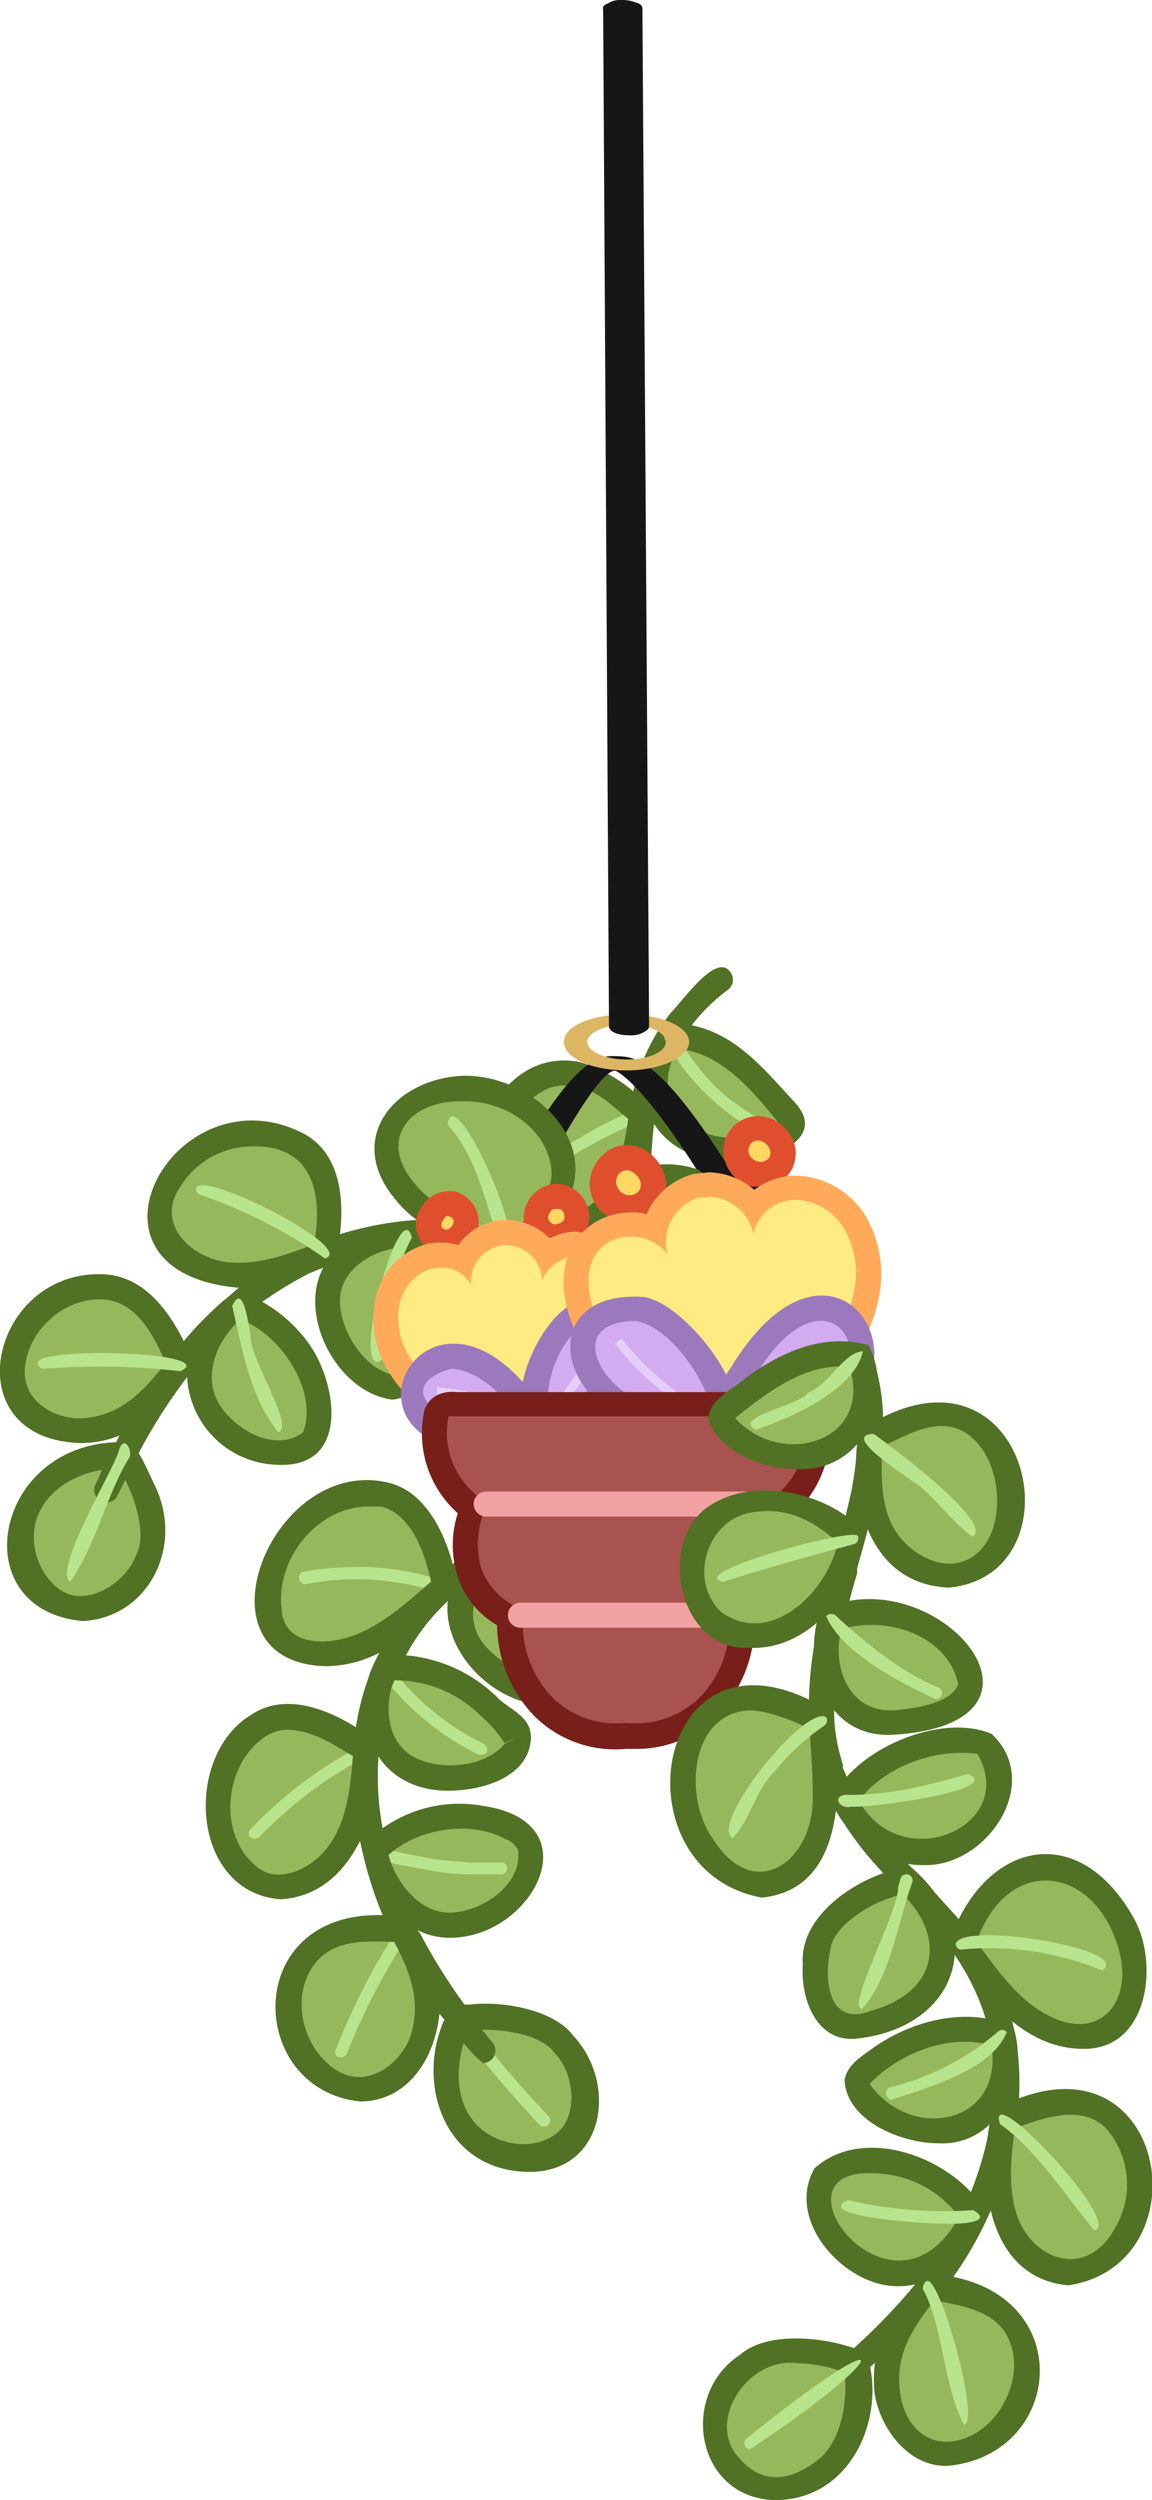<svg xmlns="http://www.w3.org/2000/svg" viewBox="0 0 137.9 299.2"><g id="Layer_2" data-name="Layer 2"><g id="Layer_1-2" data-name="Layer 1"><g id="Props"><g id="na_hanging_plant_1" data-name="na_hanging plant 1"><path d="M98.8,287.3a1.6,1.6,0,0,1-1.2-.6,1.5,1.5,0,0,1,.3-2.1,72.1,72.1,0,0,0,13-12.9,40.1,40.1,0,0,0,7.4-16.3,30.1,30.1,0,0,0,.6-8.9,24.4,24.4,0,0,0-2.3-8.5,29.2,29.2,0,0,0-5-7.4c-1.1-1.3-2.4-2.7-3.6-3.9l-2.7-3a38.9,38.9,0,0,1-5.7-7.9l-.6-1h0l-.5-1.1-.4-1.2v-.3l-.3-.9a20.2,20.2,0,0,1-.9-4.9,41.7,41.7,0,0,1,.6-9.7,76.7,76.7,0,0,1,2.2-9.2v-.6c.8-2.7,1.6-5.6,2.2-8.4a42.8,42.8,0,0,0,.8-9,22.1,22.1,0,0,0-2-8.5,13.1,13.1,0,0,0-2.3-3.6,11.8,11.8,0,0,0-3.1-2.8,1.6,1.6,0,0,1-.5-2.1,1.5,1.5,0,0,1,2.1-.4,15.2,15.2,0,0,1,3.8,3.4,14.3,14.3,0,0,1,2.7,4.3,23.8,23.8,0,0,1,2.3,9.6,43.2,43.2,0,0,1-.9,9.7c-.6,2.9-1.4,5.8-2.2,8.6v.6c-.9,3-1.6,5.9-2.2,8.9a41,41,0,0,0-.5,9,20.4,20.4,0,0,0,.8,4.3,6.4,6.4,0,0,0,.2.7v.4l.4.9.4,1.1.5,1a38.2,38.2,0,0,0,5.3,7.2l2.7,2.9c1.3,1.3,2.5,2.7,3.7,4a35.2,35.2,0,0,1,5.5,8.1,29.6,29.6,0,0,1,2.5,9.5,32.6,32.6,0,0,1-.6,9.8,44.1,44.1,0,0,1-8,17.5A78.9,78.9,0,0,1,99.7,287,1.4,1.4,0,0,1,98.8,287.3Z" style="fill:#517125"/><path d="M67.5,244.7c-3.2-3.6-8.6-3.5-12.6-3-2.7,5.2-2,13.6,4.7,16.1C68.2,261.1,73.3,250.9,67.5,244.7Z" style="fill:#96b85c"/><path d="M65.2,254.5a.7.7,0,0,1-.6-.2,148.8,148.8,0,0,1-10.3-12.2.8.8,0,0,1,.2-1,.8.8,0,0,1,1,.1,131.3,131.3,0,0,0,10.2,12.1.7.7,0,0,1-.1,1A.4.4,0,0,1,65.2,254.5Z" style="fill:#b9e48e"/><path d="M35.8,235.1c2.4-4.3,8.4-4.5,12.5-4.1,2,4,3.9,8.4,2.2,13.3s-6.6,7.5-11,4.7S33.2,239.8,35.8,235.1Z" style="fill:#96b85c"/><path d="M40.8,246.2h-.2a.6.6,0,0,1-.4-.9,79.7,79.7,0,0,1,7.5-14.6.6.6,0,0,1,1-.2.8.8,0,0,1,.2,1,83,83,0,0,0-7.4,14.3A.8.8,0,0,1,40.8,246.2Z" style="fill:#b9e48e"/><path d="M30.9,206.6c4.3-2.8,9.6.6,12.9,2.9-.1,3.5-.6,7.9-2.5,11.2s-7.9,7.2-11.8,3.6S25.2,210.3,30.9,206.6Z" style="fill:#96b85c"/><path d="M30.5,220.1l-.5-.2a.7.7,0,0,1,0-1,50.7,50.7,0,0,1,13.5-10.1.8.8,0,0,1,1,.3.8.8,0,0,1-.4,1A49.3,49.3,0,0,0,31,219.9Z" style="fill:#b9e48e"/><path d="M46,179c4.8,1.1,6.5,7,7.2,11-3.3,2.9-7.1,6.6-11.8,7.7s-9.1-.7-9.3-5.6C31.6,184.9,38.6,177.5,46,179Z" style="fill:#96b85c"/><path d="M53.2,190.7H53a32.6,32.6,0,0,0-7.9-1.6,31.1,31.1,0,0,0-8.6.5.8.8,0,0,1-.3-1.5,39.2,39.2,0,0,1,9-.5,34.2,34.2,0,0,1,8.2,1.7.7.7,0,0,1,.5.9A.8.8,0,0,1,53.2,190.7Z" style="fill:#b9e48e"/><path d="M61.2,167.1c3.9,1.6,8.3,5.1,9.4,9.2-5,6.5-15.9,5.4-17.7-3.4-.2-2.5.5-5.6,2.8-6.9S59.4,166.5,61.2,167.1Z" style="fill:#96b85c"/><path d="M70.6,177h-.1c-5.5-1.1-10.4-3.7-14.4-5.8a.7.7,0,0,1-.3-.9.7.7,0,0,1,1-.3c4.9,2.6,9,4.6,14,5.6a.6.6,0,0,1,.5.8A.7.7,0,0,1,70.6,177Z" style="fill:#b9e48e"/><path d="M63.7,154.4c4-2.2,9.6-1.1,13.1,1.1.4,9.5-6.7,13.5-14.8,8.4C56.3,160.7,59.2,156.9,63.7,154.4Z" style="fill:#96b85c"/><path d="M62.8,162.1a.9.9,0,0,1-.8-.6c0-.4.2-.8.6-.8a47,47,0,0,0,13.8-5.8.7.7,0,1,1,.8,1.2,46.2,46.2,0,0,1-14.3,6Z" style="fill:#b9e48e"/><path d="M64.3,129.2c4.6-2.5,9.4,1.6,12.5,4.1-.6,4.3-1.4,9.4-5.5,12.3s-8.7,2.6-11.2-1S59.2,132,64.3,129.2Z" style="fill:#96b85c"/><path d="M62.6,142.1a.7.7,0,0,1-.6-.3.7.7,0,0,1,.2-1,79.8,79.8,0,0,1,7-4.5,46.4,46.4,0,0,1,7.4-3.7.7.7,0,0,1,.9.5c.2.3,0,.7-.4.9a59,59,0,0,0-7.2,3.5c-2.1,1.2-4.3,2.7-6.9,4.5Z" style="fill:#b9e48e"/><path d="M57.4,217.5a14.9,14.9,0,0,0-12.5,4c.7,4.1,4.2,9,8.9,8.9s8.6-2.9,9.6-6.9S60.5,218.2,57.4,217.5Z" style="fill:#96b85c"/><path d="M59.6,224.3H56.2a23.4,23.4,0,0,1-3.8-.3l-3.9-.7a21.5,21.5,0,0,1-3.8-1,.7.7,0,1,1,.4-1.4,23.1,23.1,0,0,0,3.7,1l3.8.7,3.7.3H60c.4-.1.7.3.7.7a.7.7,0,0,1-.7.7Z" style="fill:#b9e48e"/><path d="M58.5,204.2c-3.1-3.1-8.3-5.2-12.4-4.5-4.3,9.5,4.4,16,13.2,11.8C64.2,209.1,61.1,206.8,58.5,204.2Z" style="fill:#96b85c"/><path d="M57.6,210h-.3a32.6,32.6,0,0,1-11.7-9.7.7.7,0,0,1,.1-1,.7.7,0,0,1,1,.1,30.8,30.8,0,0,0,11.2,9.3.9.9,0,0,1,.4,1A.8.8,0,0,1,57.6,210Z" style="fill:#b9e48e"/><path d="M69.9,193.9c.3-4.6-6.1-9-8.6-9.9-5.4,3.2-9,9.7-3.4,14.8S69.7,202.9,69.9,193.9Z" style="fill:#96b85c"/><path d="M63.3,200.1a.8.8,0,0,1-.7-.5,84.4,84.4,0,0,1-2-14.5v-1a.6.6,0,0,1,.6-.8.8.8,0,0,1,.8.7v1A72.6,72.6,0,0,0,64,199.2a.7.7,0,0,1-.5.9Z" style="fill:#b9e48e"/><path d="M88.5,169.3c-3.1-4.2-9.2-2.8-13.1-1.8-1.2,4.3-3.3,9.3-2.6,14s3.7,7.9,8,6.7C88.5,186.4,93,175.9,88.5,169.3Z" style="fill:#96b85c"/><path d="M82.9,183.6a.9.9,0,0,1-.7-.6,27.6,27.6,0,0,0-2.7-8.4,27,27,0,0,0-4.6-6.6.7.7,0,0,1,0-1,.8.8,0,0,1,1.1,0,35.6,35.6,0,0,1,4.8,6.9,30.3,30.3,0,0,1,2.8,8.8.8.8,0,0,1-.5.9Z" style="fill:#b9e48e"/><path d="M89.5,143.6c-3.8-2.3-11,.1-13.1,1.8.1,4.3,1.4,9.4,5.6,12.3,2.4,1.6,6.1,2.7,8.7,1C96.4,154.9,95.7,146.2,89.5,143.6Z" style="fill:#96b85c"/><path d="M90.5,153.8h-.4c-3.4-2.1-6.8-3.9-10.2-5.6l-3.8-2a.7.7,0,0,1-.3-1,.8.8,0,0,1,1-.3l3.8,2a105.6,105.6,0,0,1,10.3,5.7.8.8,0,0,1,.2,1A.7.7,0,0,1,90.5,153.8Z" style="fill:#b9e48e"/><path d="M91.7,130.3c-2.8-3.3-7.1-6.5-11.4-6.4-6.2,9.6,4.4,17.2,13.2,12.1.5-.4,1.2-.6,1.3-1.2S92.6,131.5,91.7,130.3Z" style="fill:#96b85c"/><path d="M80.3,141.9l-2.4,1a57.7,57.7,0,0,1,.4-8.4c1.9,3.1,5.6,4.5,9.4,4.6s11.6-2.6,7.5-7.1-7.2-8.2-12.4-9.3a22.5,22.5,0,0,1,4.4-4.3,1.5,1.5,0,0,0,.2-2.1c-1.7-2.4-5.9,3.8-7.1,4.9a24,24,0,0,0-4.5,9.4,17.9,17.9,0,0,0-6.4-3.5c-12.8-2.5-18.1,21-3.8,21.8a10.9,10.9,0,0,0,9.3-5,6.6,6.6,0,0,0,.1,1.4h-.1a21.1,21.1,0,0,0,.2,2.5c.1,1.7.1,3.4.2,5.1-6.5-2.7-15.7-1-18,6.4-.1,5.4,7.6,8.1,12,8.2a6.6,6.6,0,0,0,4.9-1.7,22.7,22.7,0,0,1-2.6,6.5l-.6.9c-2.6-4.5-7.8-7.4-12.8-8.8s-7.3,4.7-6.8,8.6,5.4,8.7,10.1,8.9l-1.2.8a8.3,8.3,0,0,0-1.6,1.2,52.2,52.2,0,0,0-4.5,3.3c-1.1-4.1-3.5-8.9-7.9-9.8C32.4,174.3,22.7,199,39,199.4a14.1,14.1,0,0,0,6.4-1.6l-.6,1.2h0a13.4,13.4,0,0,0-.7,1.8,31.9,31.9,0,0,0-1.5,5.9c-3.7-2.3-8.6-4.1-12.5-1.5-8.2,4.9-7.3,21.3,3.5,22.1,4.6-.3,7.6-3.2,9.5-7a47.9,47.9,0,0,0,2.7,8.9c-17-.5-16.3,21-2.6,22.3,5.8-.1,8.9-5.4,9.4-10.5l.6.7c-3.3,7.2-.4,17.6,9.4,18.2s11.5-10.5,6-16.3c-2.2-3-8.3-4.2-12.4-3.7h-.6a68.5,68.5,0,0,1-5.3-8.5h0L50,231a8.5,8.5,0,0,0,3.8.9c9.9.1,17.4-13.9,3.9-15.8a15.8,15.8,0,0,0-11.9,2.7,33.9,33.9,0,0,1-.5-8.4v-.2c1.7,2.6,4.7,4.2,8.7,4.1s8.5-1.6,9.4-5.2-2.3-4.3-3.9-6a17.8,17.8,0,0,0-10.9-5,24.4,24.4,0,0,1,4.1-5.6l.9-.9c-.6,5.8,4.9,11.9,11.3,12.5,3.4-.1,5.3-3.2,6.1-6.3,2.1-5.8-2.1-11.2-6.8-14a46.5,46.5,0,0,0,5.9-4.9l1.1-1.1c-.5,5.3,2.2,12.1,8.2,12.1,11.8-.3,18.1-21,5.4-24.6-1.2-.4-4.6-.4-7.4.1a38.3,38.3,0,0,0,.8-6.9,7.6,7.6,0,0,0,.1-1.5v-.9a12,12,0,0,0,9.3,5c3.3,0,6-2.2,7.4-5.3C99.8,145.6,88.2,138.6,80.3,141.9Zm12.9-7.5c-6.7,4.7-16.7-.6-12.1-8.9C86.3,126,90,130.4,93.2,134.4ZM38.7,221.7c-1.9,2.1-5.7,3.9-8.2,1.5-4.5-3.9-3.6-12.2,1.3-15.4a5.1,5.1,0,0,1,2.8-.8c3,.2,5.2,1.7,7.7,3.2a.9.9,0,0,0-.1.5C41.9,214.4,41.4,218.7,38.7,221.7Zm10.4,22.1c-1.3,3.3-5.2,6.3-8.9,3.9s-5.3-7.9-3.1-11.8,6.4-3.6,10.1-3.5l.9,1.8C49.4,237.1,50.3,240.1,49.1,243.8Zm17.3,1.9h0c2.4,2.5,2.9,7.6.1,9.7s-7.4,1.3-9.7-1.4-2.2-6.5-1.3-9.5a17.5,17.5,0,0,0,2.3,2.4,1.5,1.5,0,0,0,1.2-2.4l-1.3-1.6C60.9,242.9,64.9,243.6,66.4,245.7Zm-5.9-25.6a2.5,2.5,0,0,1,1.5,1.3c.6,4.3-4.6,7.5-8.2,7.5s-6.4-3.6-7.3-6.9C50,218.8,56.4,217.8,60.5,220.1Zm-3-14.8a15.3,15.3,0,0,1,2.9,3.3l1.4-.7-1.4.8c-2.4,2.9-7.8,3.2-10.8,1.6s-3.5-5.2-2.8-8.1c.1-.4.3-.7.4-1.1A14.4,14.4,0,0,1,57.5,205.3Zm12.9-60.9c-4.8,3.4-10.9.7-10.5-5.6,0-3.4,3.6-8.9,7.5-8.9s5.7,2.4,7.8,4h0C74.7,137.3,73.9,142.1,70.4,144.4Zm-7.6,18.2c-4.9-2.7-1.4-4.9,1.6-6.9s8-.9,10.9.7v.8C74.8,164.3,69.3,166.7,62.8,162.6Zm-8,6.9c.4-.9.9-2.1,1.9-2.2,5,1.1,10.1,3.9,12.2,8.6-.1.1-.3.2-.4.4-2.4,2-5.1,3.7-9.5,2.1S53.2,173,54.8,169.5Zm-21.1,23c-.7-6,4.4-12.3,10.5-12.2h1.4c3.7.9,5.3,5.7,6,9l-.5.4c-2.8,2.5-6.3,5.5-10,6.4S33.9,196.2,33.7,192.5ZM68.1,197c-.4,1.5-1,3.1-2.3,3.8s-5.3-1.5-6.9-3c-4.1-3.6-2.1-8.5,1.6-11.4l.9-.7C65.7,187.7,69.9,192.3,68.1,197Zm19.2-26.8c3.1,4.6,1.1,11.4-3.4,14.8s-10,0-9.7-6c.2-3.6,1.4-6.9,2.4-10.2C79.8,168,85.1,166.9,87.3,170.2Zm5-15.6c-1.7,4.2-6.4,4.1-9.5,1.9s-4.6-6.5-4.8-9.9v-.4c2.9-1.5,6.5-3.1,10.8-1.3S94.3,150.5,92.3,154.6Z" style="fill:#517125"/><path d="M90.6,135.2h-.4a28,28,0,0,1-5.9-4.5,25.9,25.9,0,0,1-4.7-6.3.8.8,0,0,1,.3-1,.7.7,0,0,1,1,.3,31.9,31.9,0,0,0,4.4,6,23.3,23.3,0,0,0,5.7,4.2.8.8,0,0,1,.2,1A.5.5,0,0,1,90.6,135.2Z" style="fill:#b9e48e"/><path d="M53.7,162l-1.8-.2c.1-.1,3.7-8.8,8.2-17.4,9.1-17.7,12.3-17.6,13.9-17.6s4.7.1,14.8,17c4.9,8.2,9.1,16.5,9.1,16.6l-1.8.2c0-.1-4.2-8.3-9-16.5-9.3-15.4-12.6-16.4-13.2-16.5s-3.9,1.2-12.2,17.3C57.4,153.4,53.8,161.9,53.7,162Z" style="fill:#161616"/><path d="M54.6,162.4h-1l-2.8-.2v-.5c.1,0,3.7-8.7,8.2-17.4,9.3-18.1,12.6-18,14.9-17.9s5.5.1,15.8,17.3c4.8,8,8.9,16.2,9.1,16.6l.2.4-3.7.4-.3-.4c-.4-.9-4.4-8.8-9-16.5-7.5-12.6-11.1-15.4-12.2-16s-4.4,3.6-11.2,16.8c-4,7.8-7.3,15.5-8,17ZM74.3,128Z" style="fill:#161616"/><path d="M75,128.1c-4.2,0-7.5-1.5-7.5-3.4s3.3-3.3,7.5-3.3,7.5,1.5,7.5,3.3S79.1,128.1,75,128.1Zm0-5.5c-2.6,0-4.7,1-4.7,2.1s2.1,2.1,4.7,2.1,4.7-.9,4.7-2.1S77.6,122.6,75,122.6Z" style="fill:#ddb663"/><path d="M75.3,123.5c-.7,0-1.4-.3-1.4-.6L73.2,1.1c-.1-.3.5-.6,1.3-.7S75.9.7,76,1l.7,121.8c0,.3-.6.6-1.3.7Z" style="fill:#161616"/><path d="M75.3,123.9c-1.3,0-2.3-.4-2.4-1L72.2,1.1c-.1-.3.1-.5.6-.7A2.7,2.7,0,0,1,74.4,0a4.3,4.3,0,0,1,1.7.3c.5.1.8.4.8.7l.8,121.8c0,.3-.2.5-.6.7a2.9,2.9,0,0,1-1.7.4Zm0-.9v0h.3c0-.1.1-.1.1-.2L75,1h-.7c-.1,0-.1,0-.1.1l.7,121.8Z" style="fill:#161616"/><path d="M17.7,186.7c1.2-3,.4-6-.6-8.4a18,18,0,0,0-1.5-3.1l-.7-1.1H13.4a19.7,19.7,0,0,0-3.3.7c-2.6.9-5.6,2.6-6.9,5.8a12.6,12.6,0,0,0-.8,4.7,7.4,7.4,0,0,0,12.7,5A12.7,12.7,0,0,0,17.7,186.7Z" style="fill:#96b85c"/><path d="M12.3,154a7.3,7.3,0,0,1,4.4,1.8,13.5,13.5,0,0,1,2.7,3.2,23.3,23.3,0,0,1,1.6,3.1l.6,1.3-.3.3-.6.8-1,1.2-1.3,1.4c-1.9,1.8-4.5,3.9-7.9,4.1a12.3,12.3,0,0,1-4.6-.7,6.2,6.2,0,0,1-3.4-2.7,7.4,7.4,0,0,1-1-4.4,10,10,0,0,1,.4-2.4,10.1,10.1,0,0,1,1.2-2.3,8.7,8.7,0,0,1,1.7-2.1,9.7,9.7,0,0,1,2.4-1.5l1.3-.5,1.3-.4A7.2,7.2,0,0,1,12.3,154Z" style="fill:#96b85c"/><path d="M35.9,137.1a6.9,6.9,0,0,1,2.9,3.7,12.8,12.8,0,0,1,.6,4.3c-.1,1.3-.2,2.6-.3,3.4s-.2,1.4-.2,1.4l-.3.2-1,.4a23.3,23.3,0,0,1-3.2,1.1l-2.1.6-2.2.4H27.7a10,10,0,0,1-2.4-.4,12.7,12.7,0,0,1-4.1-2.3,5.9,5.9,0,0,1-2.1-3.9,6.5,6.5,0,0,1,.2-2.4,12.2,12.2,0,0,1,1-2.4,12.4,12.4,0,0,1,1.8-2.2l1.1-1,1.3-.8,1.3-.7,1.5-.5a10.9,10.9,0,0,1,3.1-.3,9.5,9.5,0,0,1,3,.4A10.9,10.9,0,0,1,35.9,137.1Z" style="fill:#96b85c"/><path d="M67.2,138.4a7.3,7.3,0,0,1-.5,4.7,15.7,15.7,0,0,1-2.5,3.5,16.4,16.4,0,0,1-2.5,2.3l-1.2.9h-.3l-1-.4-3.1-1.4-1.9-1-2-1.1a14.4,14.4,0,0,1-3.8-3.2,17.2,17.2,0,0,1-2.1-4.3,5.2,5.2,0,0,1,.7-4.4l1.8-1.8.6-.4.6-.3,1.4-.5,1.6-.5h1.7a14,14,0,0,1,3.5.2l1.7.5.9.3.8.4,1.5.9.7.5.6.6,1,1.1.8,1.2A6.2,6.2,0,0,1,67.2,138.4Z" style="fill:#96b85c"/><path d="M84.6,146.9a33.9,33.9,0,0,1-.2,4.5,13.1,13.1,0,0,1-1.2,4.1,12.3,12.3,0,0,1-1.7,2.9l-1,1h-.4l-.9-.3-.7-.2-.7-.4-1.6-1a9.6,9.6,0,0,1-4.2-7.5,12.2,12.2,0,0,1,1-4.5,7.3,7.3,0,0,1,2.8-3.4l1.8-.8a6.7,6.7,0,0,1,1.9-.5h1.7a2.1,2.1,0,0,1,1.4.4l.6.3.4.5.3.6a1.9,1.9,0,0,1,.2.7c.1.3.1.6.2.9s.1.5.1.8S84.5,146.3,84.6,146.9Z" style="fill:#96b85c"/><path d="M37.6,165.7a14,14,0,0,0-1.9-4.1,12.7,12.7,0,0,0-3-3.1,16.5,16.5,0,0,0-2.9-1.8l-.9-.4h-.4l-1,.9-1.1,1.1-1.1,1.5a11.1,11.1,0,0,0-.9,1.9,11.7,11.7,0,0,0-.5,2,8.3,8.3,0,0,0-.1,2.2,10.1,10.1,0,0,0,.7,2.3,12.1,12.1,0,0,0,2.9,3.5,10.4,10.4,0,0,0,3.9,2,8.7,8.7,0,0,0,3.6,0,3.8,3.8,0,0,0,1.5-.5l.6-.3c0-.1.1-.2.2-.3l.2-.2a2.4,2.4,0,0,0,.6-1.1,7.8,7.8,0,0,0,.2-1.6A13.7,13.7,0,0,0,37.6,165.7Z" style="fill:#96b85c"/><path d="M50.1,160.8a22.3,22.3,0,0,0,.8-4.5,13.3,13.3,0,0,0-1.5-7.4l-.7-1.2H47.3a13.4,13.4,0,0,0-3.3,1l-.9.5-.8.6-.8.6-.8.8-.6.9c-.1.2-.2.3-.2.5a.8.8,0,0,0-.2.5,5.4,5.4,0,0,0-.5,2.2,12.2,12.2,0,0,0,1,4.5,9.5,9.5,0,0,0,2.4,3.6l1.3,1.2,1.3.8,1.2.5c.4,0,.7.1,1-.1a1.8,1.8,0,0,0,.8-.5l.3-.5.4-.7.6-1.6Z" style="fill:#96b85c"/><path d="M64.3,166.6c3-1.6,4.2-4.7,4.8-7.4a22.9,22.9,0,0,0,.4-4.8l-1.3-.7a15.5,15.5,0,0,0-3.1-1.2l-2.1-.4H60.9l-2.1.6a5.9,5.9,0,0,0-1.9,1.3l-.7.8-.6.9a14.7,14.7,0,0,0-1,2.2,17.2,17.2,0,0,0-.8,4.2v1.8c.1.3.1.5.2.8a1.9,1.9,0,0,0,.2.7l.3.6.4.6.5.5.7.4.7.3h3.1l1.1-.2,1.2-.3Z" style="fill:#96b85c"/><path d="M94.7,172.4a7.1,7.1,0,0,0,.5-4.7,14,14,0,0,0-1.8-3.9,30.5,30.5,0,0,0-2-2.8l-.9-1.1h-.4l-1,.2-3.4.6-1.1.2-1,.2-2.3.5-2.3.8-2.2,1.3a10.5,10.5,0,0,0-3.1,3.5,5.7,5.7,0,0,0-.6,4.4,4.9,4.9,0,0,0,.4,1.1,7.6,7.6,0,0,0,.8,1.1,4.1,4.1,0,0,0,.9,1l.5.5.7.5,1.4.8.8.3.8.3a15.3,15.3,0,0,0,3.7.8,12.3,12.3,0,0,0,7.2-1.5l1.5-.9,1.2-1A8.7,8.7,0,0,0,94.7,172.4Z" style="fill:#96b85c"/><path d="M100.5,156.6a1.5,1.5,0,0,0-2-.8c-5.3,2.2-9.8,3.4-15.1,2.7,3.3-5.2,4.1-16.5,0-18.6-9.9-3-14.8,6.6-12,13.9l-1.1-.6-1.4-.8a5.2,5.2,0,0,0-1.3-.6l-4.2-2.2a19,19,0,0,0,4.6-5.9c3.8-8.1-5.5-15.7-13.4-14.9s-13.1,7.8-7.3,14.7a12.4,12.4,0,0,0,2.6,2.5,34.1,34.1,0,0,0-4.2.5,40.5,40.5,0,0,0-5,1.2c.5-4.3,0-9.5-4.1-11.9-15.4-8.3-29.3,16.3-8.2,18.3h.2l-1.4,1.2-.5.4a42.5,42.5,0,0,0-4.7,4.8c-2-4-5-7.8-9.6-8-13.6-.6-18.2,19.9-2.6,20.2a12.4,12.4,0,0,0,4.5-.9l-.4.8c-14.8.5-18.2,20.1-4,21.4,7.9-.4,12.2-9,8.6-16.3-.6-1.2-1.2-2.7-1.9-3.8a64.9,64.9,0,0,1,5.8-9.1,11.1,11.1,0,0,0,10.9,10.5c8.6.4,7.1-9.8,3.6-14.6a17.3,17.3,0,0,0-5.5-4.9,46.5,46.5,0,0,1,5.6-3.4l1.7-.7c-3.1,5.8,1.7,14.9,8.2,15.8,3.1-.1,3.8-3.9,4.7-6.3a17.7,17.7,0,0,0-.4-12l3.8.4a24.9,24.9,0,0,1,4.4,1.4,8.8,8.8,0,0,0-6.2,6.3c-1.9,4.9-1.4,12.5,5.6,12.2s10.5-3.3,11.7-10c.2-.9.3-1.8.4-2.6a41.7,41.7,0,0,0,8.1,3.6h.5c-12.8,4.7-9.5,18.6,4.7,18.8,8.9.3,16.6-8.5,10.5-16.5a20.9,20.9,0,0,0-1.6-2.2C96.5,160,101.5,158.6,100.5,156.6ZM10.4,169.7c-3.6.4-7.9-1.9-7.4-6.2s4.5-8,8.9-8,6.4,4.2,8,7.7h-.1C17.4,166.1,15,169.1,10.4,169.7Zm5.9,16.4h0c-1.2,3.3-5.7,6.1-8.7,4.4s-4.4-6.1-3-9.3,4.7-4.8,7.6-5.3a14.2,14.2,0,0,1-.8,1.8,1.5,1.5,0,0,0,1.4,2.1,1.4,1.4,0,0,0,1.3-.9l.9-1.8C16.4,179.9,17.5,183.9,16.3,186.1Zm20-14.7c-3.5,2.7-8.9-.7-10.4-4s.3-7.3,2.9-9.5C33.6,159.7,38.1,166.4,36.3,171.4Zm24.5-5.2c-1.5.3-3.5.6-4.8-.6-2.2-4.1.6-12.4,6-12.1a14.4,14.4,0,0,1,6,1.8C68.1,160,65.8,165.8,60.8,166.2Zm12.7-16.3c-.2-3.7,2.7-8,6.9-7.7a2.1,2.1,0,0,1,2.4,2.2c.6,4.6.4,9.7-2.7,13.3l-1.1-.4C76.3,156,74.1,154.4,73.5,149.9Zm-18-18.1c4.4-.1,9.1,2.6,10.3,7s-2.8,7.2-5.5,9.3c-3.5-1.5-8.1-3.3-10.7-6.5C45.1,136.2,49.2,131.6,55.5,131.8ZM27.8,151.1c-4.6-.2-9.4-4.5-6.2-9.1a10.1,10.1,0,0,1,8.4-4.8c7.4-.3,8.7,5.6,7.6,11.7l-.5.2C34.2,150.2,31,151.3,27.8,151.1Zm20.9,9.2a19.4,19.4,0,0,1-1.7,4.2l1.2.9-1.3-.9c-3.6-.9-6.3-5.6-6.2-9s3.5-5.6,6.5-6.1h.7C49.8,152.5,49.8,156.7,48.7,160.3Zm44.6,11.4c-3.1,5.3-11,6.2-16.1,2.8s-.7-10.4,4.5-11.4a59.3,59.3,0,0,1,8.2-1.6C92.1,164.2,95.2,168.2,93.3,171.7Z" style="fill:#517125"/><path d="M8.4,189.3c-2.1-1.4,5.2-13.4,5.8-15.6s1.7-.1,1.3.7C12.8,178.7,11.6,184.7,8.4,189.3Z" style="fill:#b9e48e"/><path d="M21.6,164.1a87.2,87.2,0,0,0-16.3-.3.8.8,0,0,1-.8-.7C4.7,161.1,26.5,161.8,21.6,164.1Z" style="fill:#b9e48e"/><path d="M38.9,150.6A59.6,59.6,0,0,0,24,143a.7.7,0,0,1-.5-.9C24.7,140.2,42.8,149.5,38.9,150.6Z" style="fill:#b9e48e"/><path d="M60.5,150.5c-2.2-4.9-2.8-11.3-6.9-15.9C54.2,128.8,63.8,149.9,60.5,150.5Z" style="fill:#b9e48e"/><path d="M80.5,160.1c-1.9.3-3.3-20.1-.4-15.9-.2,5.6-.2,10.2,1.1,15A.7.7,0,0,1,80.5,160.1Z" style="fill:#b9e48e"/><path d="M33.3,171.4c-3.3-4.1-4.3-9.8-5.5-15.1,1.4-3.1,2,2.8,2.2,3.6C29.8,162.4,35.4,170.9,33.3,171.4Z" style="fill:#b9e48e"/><path d="M45.1,163c-2.7-.5,2.9-20.2,4.2-14.9a31,31,0,0,0-3.4,14.2A.8.8,0,0,1,45.1,163Z" style="fill:#b9e48e"/><path d="M56.5,163.8c-2.8-2,9.7-7.9,11.7-9.4l.9-.6c.8-.5,1.5.8.7,1.3A105.2,105.2,0,0,0,56.5,163.8Z" style="fill:#b9e48e"/><path d="M80,174.1c-2.8-.8,5.7-5.7,5.9-7.4a28.7,28.7,0,0,0,3.9-7.1.8.8,0,0,1,.9-.4C91.2,164.4,84.5,171.1,80,174.1Z" style="fill:#b9e48e"/><path d="M63.1,156.5a.9.9,0,0,1-.7-.3,1.1,1.1,0,0,1-.1-1.4,11.5,11.5,0,0,0,2.8-8.9,1,1,0,0,1,.8-1.1.9.9,0,0,1,1.1.9,13.2,13.2,0,0,1-3.2,10.4A1,1,0,0,1,63.1,156.5Z" style="fill:#231f20"/><path d="M67.8,143.5a2.6,2.6,0,0,1,1,3.3,2.7,2.7,0,0,1-3.3,1.1C62.5,146.5,64.9,141.9,67.8,143.5Z" style="fill:#ffd864"/><path d="M66.5,149.6a4.5,4.5,0,0,1-1.6-.3,3.7,3.7,0,0,1-2.2-3.2,4.1,4.1,0,0,1,1.9-3.8,3.7,3.7,0,0,1,3.9-.1h0a4,4,0,0,1,1.6,5.3A4.1,4.1,0,0,1,66.5,149.6Zm.1-4.9h-.4a1.5,1.5,0,0,0-.6,1.1,1.2,1.2,0,0,0,.6.7,1.4,1.4,0,0,0,1.3-.5,1.1,1.1,0,0,0-.4-1.3Z" style="fill:#e04f2d"/><path d="M56.4,158.5h-.1a1.1,1.1,0,0,1-.9-1.2,13.5,13.5,0,0,0-2.3-9.7,1,1,0,0,1,.3-1.4,1.1,1.1,0,0,1,1.4.2,15.9,15.9,0,0,1,2.6,11.2A1.1,1.1,0,0,1,56.4,158.5Z" style="fill:#231f20"/><path d="M54.1,144.1a2.2,2.2,0,0,1,1.7,1.9,2.5,2.5,0,0,1-1.2,2.3,2.3,2.3,0,0,1-2.6-.2C50.4,146.6,52,143.6,54.1,144.1Z" style="fill:#ffd864"/><path d="M53.4,150.1a3.8,3.8,0,0,1-2.5-.9,3.7,3.7,0,0,1-.6-4.5,4,4,0,0,1,4.2-2.1,3.9,3.9,0,0,1,2.8,3.3,4.1,4.1,0,0,1-1.9,3.7A4.6,4.6,0,0,1,53.4,150.1Zm.3-4.6c-.4,0-.6.4-.7.6a.7.7,0,0,0,0,.9.6.6,0,0,0,.8,0,1,1,0,0,0,.5-.8.6.6,0,0,0-.5-.6h-.1Z" style="fill:#e04f2d"/><path d="M60.5,170.6c-15,.8-20.4-23.2-5-19.8a5.6,5.6,0,0,1,9.9-.7C81,143.8,75.2,171.9,60.5,170.6Z" style="fill:#ffeb81"/><path d="M60.6,149a4.4,4.4,0,0,1,4.3,4.2,4.5,4.5,0,0,1,4.1-2.8l1,.2c4.2,1.1,3.5,7.2,2.3,10.2a13.3,13.3,0,0,1-8.8,7.9,10.3,10.3,0,0,1-3,.4A13.5,13.5,0,0,1,48.8,162a8.7,8.7,0,0,1-1-5.7,5.6,5.6,0,0,1,3.6-4.4l1.3-.2a4,4,0,0,1,3.7,2.1,4.4,4.4,0,0,1,4-4.8h.2m0-3h-.4a7,7,0,0,0-5.1,2.7l-.2.3a7.8,7.8,0,0,0-2.2-.3,6.2,6.2,0,0,0-2.3.4,8.5,8.5,0,0,0-5.5,6.6,11.8,11.8,0,0,0,1.2,7.7,16.4,16.4,0,0,0,14.4,8.7,15,15,0,0,0,3.7-.5A16.1,16.1,0,0,0,75,161.9c1.2-2.7,1.9-7.2.2-10.5a6.5,6.5,0,0,0-4.4-3.7l-1.8-.3a6.9,6.9,0,0,0-3.2.8h0a7.4,7.4,0,0,0-5.2-2.2Z" style="fill:#ffaa5a"/><path d="M61.4,166.4c-2.8-3.9-11-6.6-12.1,0S71.6,174.2,61.4,166.4Z" style="fill:#d2abf0"/><path d="M58.2,173.8c-18.9-.6-8-22.1,4.3-8.5h0C68.8,170.1,64.8,174,58.2,173.8Zm-4.2-10c-9.2,2.7,2.8,9.5,8.7,6.1C60.4,167.4,57.6,164,54,163.8Z" style="fill:#9c79bd"/><path d="M63.2,170.3a28.3,28.3,0,0,0-10.9-3.4V166a27.6,27.6,0,0,1,11.2,3.4Z" style="fill:#e5cefa"/><path d="M69.3,168.6c7.1-2.2,9.2-14.1-.3-11.1C64.3,159.6,60.3,175.2,69.3,168.6Z" style="fill:#d2abf0"/><path d="M65.4,171.9c-6.4-1.8-1.3-13.5,2.9-15.7C79.5,152,79.1,167.1,70,170,68.6,170.7,67.1,171.8,65.4,171.9Zm6.1-13.6c-4.3.3-6.4,7.2-5.9,10.6a17.3,17.3,0,0,0,3-1.6C72.2,166.2,77.1,159.6,71.5,158.3Z" style="fill:#9c79bd"/><path d="M65.8,169.9l-.7-.7a26.1,26.1,0,0,0,6.2-9.5l1,.4A27.1,27.1,0,0,1,65.8,169.9Z" style="fill:#e5cefa"/><path d="M82.8,153.1l-.5-.2a16.7,16.7,0,0,1-7.5-11.1,1,1,0,0,1,2-.4,14.4,14.4,0,0,0,6.6,9.8,1.1,1.1,0,0,1,.3,1.4A1.1,1.1,0,0,1,82.8,153.1Z" style="fill:#231f20"/><path d="M72.9,139.5a3.1,3.1,0,0,0,4.3,4.4C80.2,141.2,75.8,136.6,72.9,139.5Z" style="fill:#ffd864"/><path d="M75.1,146.2a4.7,4.7,0,0,1-3.3-1.4,4.6,4.6,0,0,1,.1-6.3h0a4.1,4.1,0,0,1,4.3-1.3,5.1,5.1,0,0,1,3.4,3.6,4.2,4.2,0,0,1-1.4,4.3A5.1,5.1,0,0,1,75.1,146.2ZM74,140.6h0a1.6,1.6,0,0,0,2.2,2.2,1.4,1.4,0,0,0,.5-1.3,2.3,2.3,0,0,0-1.3-1.4A1.3,1.3,0,0,0,74,140.6Z" style="fill:#e04f2d"/><path d="M91.5,153.1a1,1,0,0,1-.9-.6,19.1,19.1,0,0,1-.9-14.1,1.1,1.1,0,0,1,1.3-.7,1,1,0,0,1,.6,1.3,18,18,0,0,0,.8,12.7,1,1,0,0,1-.5,1.3Z" style="fill:#231f20"/><path d="M89.4,135.3a2.8,2.8,0,0,0-1.3,2.9,3.3,3.3,0,0,0,2.3,2.3,2.9,2.9,0,0,0,3-1.2C94.8,136.9,91.8,134,89.4,135.3Z" style="fill:#ffd864"/><path d="M91.1,142H90a4.4,4.4,0,0,1-3.3-3.4,4.1,4.1,0,0,1,2-4.5h0a4.2,4.2,0,0,1,5.2.9,4.1,4.1,0,0,1,.8,5.1A4,4,0,0,1,91.1,142Zm-.9-5.4h0a1.3,1.3,0,0,0-.6,1.3,1.5,1.5,0,0,0,1.1,1.1,1.3,1.3,0,0,0,1.4-.5,1.3,1.3,0,0,0-.3-1.5A1.4,1.4,0,0,0,90.2,136.6Z" style="fill:#e04f2d"/><path d="M86.5,169.5c-14.6,1.6-26.7-25.5-8.2-22.4,1.2-5.6,8.6-7.2,11.9-2.7C106.7,133.2,111,168.2,86.5,169.5Z" style="fill:#ffeb81"/><path d="M84.8,143.2a5.7,5.7,0,0,1,5.4,4.5,5.1,5.1,0,0,1,5.1-4.1h.2a7.1,7.1,0,0,1,5.8,3.9,10.6,10.6,0,0,1,.9,7.2A16.4,16.4,0,0,1,87.1,168h-.6a17,17,0,0,1-12.7-6.2c-2.6-3.2-5.5-10.2-1-13.1a5.2,5.2,0,0,1,2.7-.7,5.4,5.4,0,0,1,4.4,2.1,5.6,5.6,0,0,1,3.8-6.8h1.1m0-3-1.8.2a8.6,8.6,0,0,0-5.2,4l-.4.8a5.8,5.8,0,0,0-1.9-.2,8.2,8.2,0,0,0-4.3,1.2,8,8,0,0,0-3.6,5.5c-.8,4.6,2.1,9.7,3.9,11.9a19.2,19.2,0,0,0,15,7.4h.8a19.8,19.8,0,0,0,17.9-15.8,13.9,13.9,0,0,0-1.2-9.1,10.2,10.2,0,0,0-8.4-5.5h-.3a8.2,8.2,0,0,0-5,1.7,8.6,8.6,0,0,0-5.5-2.1Z" style="fill:#ffaa5a"/><path d="M88.8,164.5c3.1-9.4,17.5-11.1,13.9.2C100.1,170.6,80.5,175.9,88.8,164.5Z" style="fill:#d2abf0"/><path d="M89.6,172.6c-6.2.3-4.7-5.4-2.2-8.8h0C101.6,140.3,116.8,171.4,89.6,172.6Zm.5-7.4c-.7,1.3-1.8,2.9-2,4.2,22.6.7,12.6-22.7,2-4.2Z" style="fill:#9c79bd"/><path d="M88,169.6l-.7-.7a35.3,35.3,0,0,1,12.1-8.1l.4,1A33.3,33.3,0,0,0,88,169.6Z" style="fill:#e5cefa"/><path d="M80.1,170c-9.7-.3-15.6-13.6-3.6-13.4C82.8,157.5,93.5,174.7,80.1,170Z" style="fill:#d2abf0"/><path d="M84.6,172.3c-18.3-.2-21.7-17.9-7.8-17.1C82.2,155.4,94,170.9,84.6,172.3Zm-4.2-3.7c1.5.2,3.4.9,4.7.7,0-3.4-4.8-10.6-9-11.2C66.6,158.1,72.7,168.4,80.4,168.6Z" style="fill:#9c79bd"/><path d="M84.9,170.2a35.3,35.3,0,0,1-11.3-9.4l.8-.6a35.4,35.4,0,0,0,10.9,9.1Z" style="fill:#e5cefa"/><path d="M97.5,169.1c-.2-1-1.3-1.2-2.2-1.1H54.5c-.9-.1-2,.1-2.2,1.1a11.1,11.1,0,0,0,4.2,11.3,11.3,11.3,0,0,0-.3,7.7,9.8,9.8,0,0,0,4.9,5.5,14.2,14.2,0,0,0,3.8,10.5,12.5,12.5,0,0,0,10,3.6A12.7,12.7,0,0,0,85,204.1a14.2,14.2,0,0,0,3.8-10.5,9.7,9.7,0,0,0,4.8-5.5,11.3,11.3,0,0,0-.3-7.7A10.7,10.7,0,0,0,97.5,169.1Z" style="fill:#a95350"/><path d="M76.1,209.3H74.9a13.7,13.7,0,0,1-11.1-4.1,16,16,0,0,1-4.3-10.7,10.5,10.5,0,0,1-4.7-5.8,12.3,12.3,0,0,1,0-7.6,12.8,12.8,0,0,1-4-12.3c.5-1.6,2-2.4,3.9-2.2H95.2c1.8-.2,3.4.6,3.8,2.2,1.2,4.2-.6,9.4-3.9,12.3a14,14,0,0,1,0,7.6,11.2,11.2,0,0,1-4.8,5.8A15.6,15.6,0,0,1,86,205.1,13.4,13.4,0,0,1,76.1,209.3Zm-1.2-3.1h.2a11,11,0,0,0,8.8-3.2,12.6,12.6,0,0,0,3.4-9.3v-1l.8-.4a8.4,8.4,0,0,0,4.2-4.6,9.7,9.7,0,0,0-.3-6.7l-.5-1.1,1.1-.7a9.7,9.7,0,0,0,3.6-9.7H53.7a9.6,9.6,0,0,0,3.7,9.7l1,.7-.5,1.1a10.9,10.9,0,0,0-.3,6.7,8.4,8.4,0,0,0,4.2,4.6l.8.4v1A12.7,12.7,0,0,0,66,203a10.8,10.8,0,0,0,8.8,3.2Zm22.6-37.1-1.4.4h0Z" style="fill:#781f19"/><path d="M91.1,181.5H58.2a1.5,1.5,0,1,1,0-3H91.1a1.5,1.5,0,1,1,0,3Z" style="fill:#f2a2a2"/><path d="M86.5,194.8H62.3a1.5,1.5,0,0,1-1.5-1.5,1.5,1.5,0,0,1,1.5-1.5H86.5a1.4,1.4,0,0,1,1.5,1.5A1.5,1.5,0,0,1,86.5,194.8Z" style="fill:#f2a2a2"/><path d="M89.5,283c3.9-2.8,9.2-1.6,12.9-.3C107,305.1,74.3,299.2,89.5,283Z" style="fill:#96b85c"/><path d="M92.9,299.2c-9.6-.1-11.7-12.6-4.3-17.4h0c3.4-3,11-2.1,15.1-.2C106.2,288.6,102.3,299.1,92.9,299.2Zm2.3-16.4c-5.6-.6-10.4,6.6-7.1,10.9s7.1,2.8,9.8.7,3.6-6.7,3.2-10.5A18.7,18.7,0,0,0,95.2,282.8Z" style="fill:#517125"/><path d="M89.8,293.1c-.6.1-1-.9-.4-1.3C108,276.8,107.1,281.7,89.8,293.1Z" style="fill:#b9e48e"/><path d="M122.5,280.5c-1.4-4.8-7.3-6.3-11.3-6.8C94.3,292.4,124.2,303.8,122.5,280.5Z" style="fill:#96b85c"/><path d="M113.5,295.1c-4.7.2-8.1-4.4-8.8-8.6-.7-6.5,2.5-10.2,5.9-14.4C129.2,272.7,128,293.7,113.5,295.1Zm-1.7-19.8c-2.3,3.1-4.6,6.1-4.1,10.7s3.7,7.3,7.8,5.8,6.8-6.6,5.6-10.9S115.5,276,111.8,275.3Z" style="fill:#517125"/><path d="M115.4,290.2c-2.5-4.8-2.5-11.8-4.9-16.2a1,1,0,0,1,.4-1C112.4,272,117.4,289.7,115.4,290.2Z" style="fill:#b9e48e"/><path d="M133.4,253.6c-3.6-3.7-9.5-1.5-13.2.1C114.4,281.7,145.9,273.4,133.4,253.6Z" style="fill:#96b85c"/><path d="M127.9,273.5c-10-.9-11-13.2-9.1-20.9C139.5,241.2,144.8,270.9,127.9,273.5Zm-6.4-18.8c-.5,3.2-.8,6.9.1,10,1.8,5.9,8.5,8.2,11.9,1.9a10.2,10.2,0,0,0-1.2-12C129.3,251.8,124.8,253.5,121.5,254.7Z" style="fill:#517125"/><path d="M131,266.9c-3.7-4.4-6.9-9.6-11.3-12.7C117.9,248.5,134.5,266.1,131,266.9Z" style="fill:#b9e48e"/><path d="M124.6,223.4c-5,.1-7.9,5.5-9.4,9.2C132.9,260.4,146.5,228.2,124.6,223.4Z" style="fill:#96b85c"/><path d="M129.9,245.2c-7.7.1-12.5-6.8-16.4-12.4,4-12.4,15.6-15.3,22.3-3.1C138.7,235,137.5,245.1,129.9,245.2Zm-13-12.8c2.3,3.1,5.1,7.2,8.8,8.9,5.7,2.9,9.7-1.4,8.4-7.3C131.6,223.3,120.7,221.5,116.9,232.4Z" style="fill:#517125"/><path d="M131.9,235.8a35.3,35.3,0,0,0-16.7-2.5c-.4.1-.7-.2-.8-.6C114.7,229.8,136,233.3,131.9,235.8Z" style="fill:#b9e48e"/><path d="M112.2,208.6c-4.2.7-9.2,3.2-11.1,6.9,3,7.3,14.9,8.5,18,.5C120.8,210.6,118,206.6,112.2,208.6Z" style="fill:#96b85c"/><path d="M110.4,223.2c-4.4.1-9.4-3.5-10.9-7.8,2.7-6,13-10.5,19.2-7.9C125,213.4,118,223.6,110.4,223.2Zm-7.6-7.7c5.2,9.2,19.2,3,14.2-5.6C111.9,209.2,105.9,211.4,102.8,215.5Z" style="fill:#517125"/><path d="M101.9,216.2c-1.2.4-2.4-1.1-.8-1.4,5,.1,9.5-1,14.8-2.5C120.5,214.3,103,216.5,101.9,216.2Z" style="fill:#b9e48e"/><path d="M112.5,195.6c-3.4-3-9.2-3.1-13-1.7C93.9,212.7,126.4,207.1,112.5,195.6Z" style="fill:#96b85c"/><path d="M107.1,207.6c-8.4.6-11.2-8.5-8.9-14.9C111.8,186.1,129.2,206.1,107.1,207.6ZM100.7,195c-1.2,4.7,1.1,10.5,7.1,9.6,2-.2,6-.8,6.9-3C113.5,195.6,105.9,193.3,100.7,195Z" style="fill:#517125"/><path d="M111.9,203.3c-3.2-1.5-11.1-5.3-13-9.9a.9.9,0,0,1,1.1-.1c4.4,4.1,8.4,7,12.2,8.6A.7.7,0,0,1,111.9,203.3Z" style="fill:#b9e48e"/><path d="M117.3,170.9c-3.9-3.5-9.5-.5-13.1,1.3C100.4,196.9,131.9,190.4,117.3,170.9Z" style="fill:#96b85c"/><path d="M113.6,190c-9.9-.4-12.1-11.2-10.8-18.7C122.9,157.7,130,188.4,113.6,190Zm-8-16.9c-.1,3.4-.4,8.2,2.5,11.3s7.2,3.9,9.7.6,2-10-1.5-13S108.6,171.8,105.6,173.1Z" style="fill:#517125"/><path d="M116.4,183.9c-2.5-1.8-4.4-4.6-6.4-6.1s-9.4-6.1-5.4-6.2C106.1,172.7,119.2,182.3,116.4,183.9Z" style="fill:#b9e48e"/><path d="M105.2,258.6a14.8,14.8,0,0,1,11.4,6.6C108.4,283.7,86.6,258.8,105.2,258.6Z" style="fill:#96b85c"/><path d="M107.5,273.6c-6.3.1-13.6-7.8-10-14.1,6.1-5.5,17.3-1,20.7,5.6C116.7,269.3,112.4,273.7,107.5,273.6Zm-2.7-13.5c-13.5-.9,2,19.8,10,5.2A12.9,12.9,0,0,0,104.8,260.1Z" style="fill:#517125"/><path d="M112.8,266.1c-1.3.1-15.6-.8-11.3-2.8a50.5,50.5,0,0,0,15,1.2C119.4,266.2,113.6,266.2,112.8,266.1Z" style="fill:#b9e48e"/><path d="M107,245.3c3.6-2.3,9.2-3.3,13-1.7C123.7,263.5,91.9,252.4,107,245.3Z" style="fill:#96b85c"/><path d="M112.3,256.5c-4.3,0-10.9-2.6-11.2-7.5.2-1.8,2-2.9,3.4-3.9,4.6-3.3,11.5-5.1,16.8-2.5C123.3,248.6,119.5,256.9,112.3,256.5Zm-8.2-7.1c4.9,6.9,16,5,14.6-4.6C113.7,243.3,107.6,245.7,104.1,249.4Z" style="fill:#517125"/><path d="M106.7,251.3a.8.8,0,0,1-.2-1.5,30.5,30.5,0,0,0,13-6.7.7.7,0,0,1,1,.1C118.8,247.6,111.5,249.7,106.7,251.3Z" style="fill:#b9e48e"/><path d="M98,232.9c.7-4.6,7.9-7.5,10.5-7.9C123.5,237.8,94.3,252.8,98,232.9Z" style="fill:#96b85c"/><path d="M102.3,244c-4.7.3-6.5-5-6.2-8.9-.5-6.4,7.8-11.2,12.9-11.7C118.5,231.5,114.6,242.8,102.3,244Zm-2.9-10.7c-.8,3.6-.3,9.4,5,7.3,7.5-2.1,9.1-8.4,3.7-13.9C104.9,227.3,99.8,230.2,99.4,233.3Z" style="fill:#517125"/><path d="M103.2,240.4c-2,0,4.4-11.7,4.3-14.5l.3-1.1a.7.7,0,0,1,1.4.5C107.4,230.2,106.6,236.6,103.2,240.4Z" style="fill:#b9e48e"/><path d="M85.1,204.8c3.9-3.4,9.5-.7,13.2,1.1C103.8,239,71.7,223.8,85.1,204.8Z" style="fill:#96b85c"/><path d="M91.2,227.1c-18.1-3.3-12.8-35.7,8.5-22.1C100.7,212.6,101.7,226,91.2,227.1Zm-1.6-22.4c-7,.4-7.8,10.4-4.3,15.3,4.9,7.9,12,2.9,12-4.8,0-2.7-.2-5.7-.4-8.3C95.2,206,91.6,204.6,89.6,204.7Z" style="fill:#517125"/><path d="M87.7,220c-2.9-1.6,8.6-16,11.2-14.5a.8.8,0,0,1-.2,1,27.9,27.9,0,0,0-5.9,5.4C90.6,214,89.7,217.9,87.7,220Z" style="fill:#b9e48e"/><path d="M89.7,179.5c4.1-1.4,10.7,2.5,12.3,4.6-.9,6.8-9.8,15.5-16.7,9.9C80.5,189.3,83.1,180.6,89.7,179.5Z" style="fill:#96b85c"/><path d="M89.6,197.2c-8.4.4-11-12.7-4.8-16.9s15.8-.9,18.8,3.4C102.5,190.4,96.9,197.6,89.6,197.2ZM90,181c-5.3.8-7.7,8-3.7,11.9,5.9,4.3,12.7-2.3,14-8.3C97.8,182.4,94.6,180.2,90,181Z" style="fill:#517125"/><path d="M86.6,189.3c-5-1,16.5-6.8,16.1-5.4a.7.7,0,0,1-.5.9C97,186.2,91.9,187.6,86.6,189.3Z" style="fill:#b9e48e"/><path d="M90.3,166.1c3.4-2.7,8.3-4.8,12.5-3.8,4.3,10.2-8.4,16-15.4,9C84.5,169.3,88.7,167.4,90.3,166.1Z" style="fill:#96b85c"/><path d="M95.1,175.8c-3.8,0-9.2-2.1-10.3-6,0-2.3,3.2-3.7,4.6-5,4.3-3.1,9.3-5.3,14.6-3.8C107.2,167.5,103.3,176.4,95.1,175.8ZM88,169.7c5.5,6.1,16.5,2.9,13.7-6.1C96.5,163,91.9,166.6,88,169.7Z" style="fill:#517125"/><path d="M90.5,171.1c-3-1.5,5.3-2.9,6.2-4.4,2.6-1,4.2-4.8,6.6-5C102.3,166.3,94.9,169.6,90.5,171.1Z" style="fill:#b9e48e"/></g></g></g></g></svg>